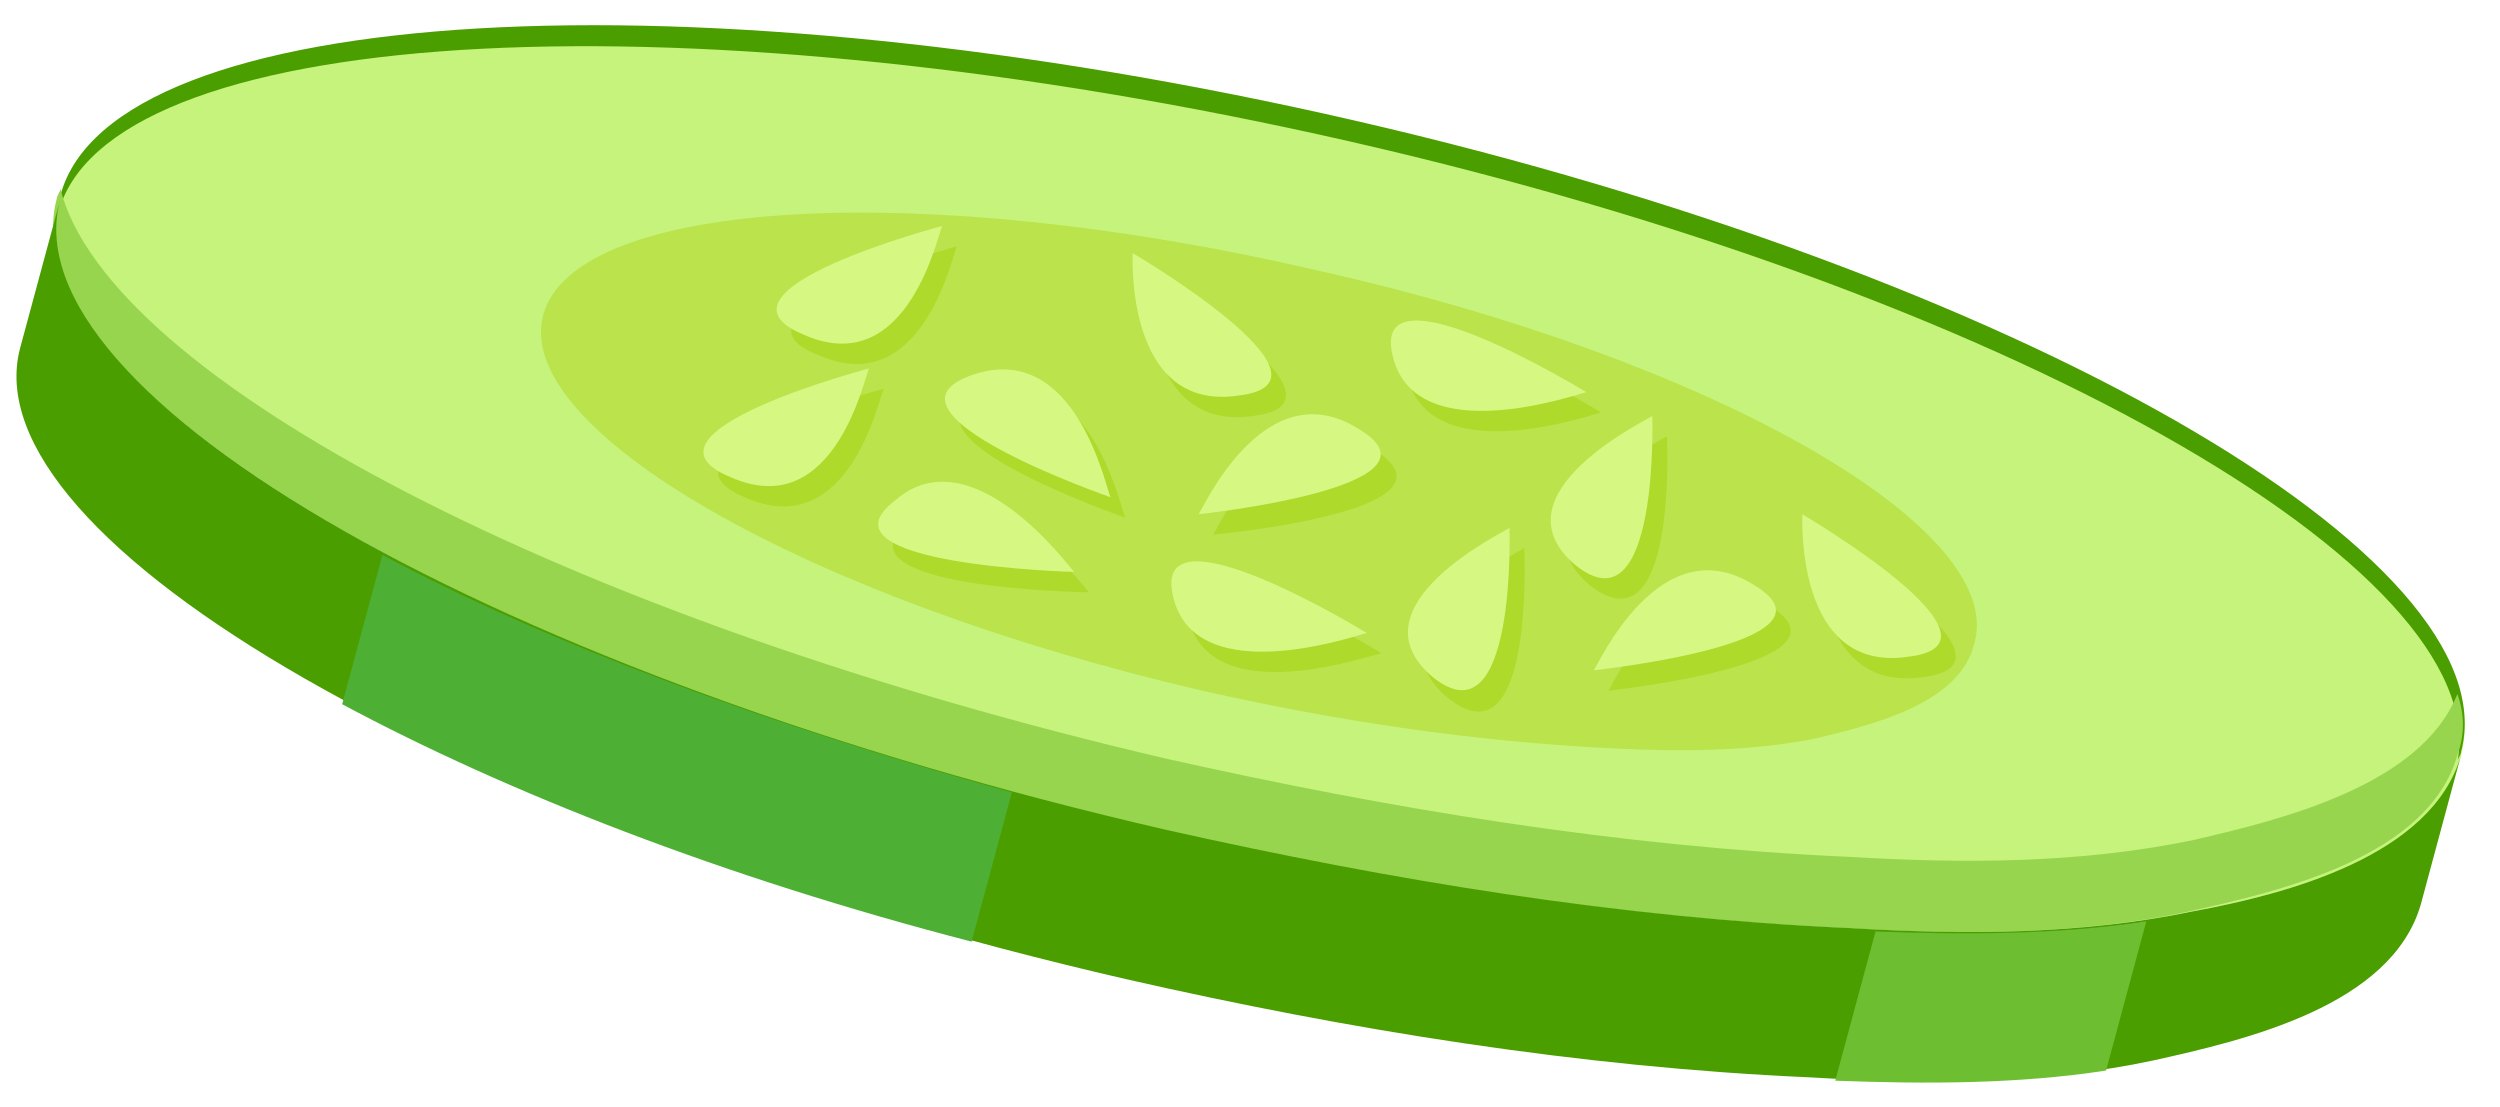 <svg width="61" height="27" viewBox="0 0 61 27" fill="none" xmlns="http://www.w3.org/2000/svg">
<path d="M60.051 18.424C59.426 20.907 55.765 21.817 53.533 22.231C50.765 22.81 47.907 22.81 45.139 22.645C39.514 22.396 33.978 21.486 28.442 20.245C12.28 16.52 0.136 9.651 1.475 4.851C2.725 0.134 16.923 -0.777 33.085 3.03C49.247 6.755 61.301 13.707 60.051 18.424Z" fill="#C5F37C"/>
<path d="M32.905 3.444C48.888 7.086 60.853 13.872 59.961 18.59C59.961 18.507 60.05 18.424 60.05 18.341C61.3 13.624 49.245 6.672 33.083 2.948C16.921 -0.776 2.724 0.051 1.474 4.769C1.474 4.851 1.474 4.934 1.474 5.017C2.992 0.548 16.921 -0.197 32.905 3.444Z" fill="#4A9E00"/>
<path d="M59.96 16.935C59.067 19.17 55.674 19.997 53.531 20.494C50.763 21.073 47.906 21.073 45.138 20.908C39.512 20.659 33.976 19.749 28.44 18.508C13.885 15.114 2.634 9.238 1.473 4.604C1.473 4.686 1.384 4.769 1.384 4.852C0.134 9.569 12.188 16.521 28.351 20.245C33.797 21.487 39.423 22.397 45.048 22.646C47.816 22.811 50.763 22.811 53.442 22.232C55.674 21.735 59.246 20.908 59.96 18.425C60.139 17.928 60.139 17.432 59.96 16.935Z" fill="#98D54F"/>
<path d="M48.175 15.693C47.818 17.183 45.675 17.68 44.335 18.011C42.728 18.342 40.942 18.342 39.335 18.259C35.942 18.093 32.638 17.597 29.334 16.852C19.69 14.617 12.458 10.479 13.261 7.665C14.065 4.851 22.458 4.355 32.102 6.589C41.746 8.741 48.978 12.879 48.175 15.693Z" fill="#BAE34C"/>
<path d="M53.532 22.232C50.763 22.811 47.906 22.811 45.138 22.645C39.513 22.397 33.976 21.487 28.44 20.245C12.278 16.521 0.134 9.652 1.474 4.852L0.491 8.493C-0.759 13.21 11.296 20.163 27.458 23.887C32.905 25.128 38.53 26.039 44.156 26.287C46.924 26.452 49.87 26.452 52.549 25.873C54.782 25.377 58.353 24.549 59.068 22.066L60.05 18.424C59.336 20.907 55.764 21.818 53.532 22.232Z" fill="#4A9E00"/>
<path d="M8.349 17.183C12.367 19.335 17.635 21.404 23.707 22.976L24.689 19.335C18.707 17.68 13.349 15.693 9.331 13.541L8.349 17.183Z" fill="#4DB034"/>
<path d="M44.78 26.369C47.013 26.452 49.245 26.452 51.388 26.121L52.37 22.48C50.227 22.811 47.906 22.811 45.763 22.728L44.78 26.369Z" fill="#6DBF31"/>
<path d="M39.066 10.065C38.976 10.065 34.869 11.554 34.333 9.154C33.797 6.837 39.066 10.065 39.066 10.065Z" fill="#ADDA2B"/>
<path d="M33.708 15.941C33.529 15.941 29.511 17.43 28.976 15.03C28.529 12.713 33.708 15.941 33.708 15.941Z" fill="#ADDA2B"/>
<path d="M40.673 10.644C40.584 10.727 36.744 12.548 38.798 14.286C40.941 15.941 40.673 10.644 40.673 10.644Z" fill="#ADDA2B"/>
<path d="M37.19 13.375C37.1 13.458 33.261 15.278 35.314 17.017C37.458 18.755 37.19 13.375 37.19 13.375Z" fill="#ADDA2B"/>
<path d="M23.351 6.009C23.262 6.092 22.547 9.816 19.958 8.658C17.368 7.665 23.351 6.009 23.351 6.009Z" fill="#ADDA2B"/>
<path d="M21.565 9.485C21.475 9.568 20.761 13.292 18.172 12.133C15.582 11.058 21.565 9.485 21.565 9.485Z" fill="#ADDA2B"/>
<path d="M27.994 6.671C27.994 6.754 27.815 10.561 30.583 10.147C33.351 9.816 27.994 6.671 27.994 6.671Z" fill="#ADDA2B"/>
<path d="M44.335 13.044C44.335 13.127 44.157 16.934 46.925 16.52C49.693 16.189 44.335 13.044 44.335 13.044Z" fill="#ADDA2B"/>
<path d="M39.246 16.851C39.335 16.768 40.853 13.292 43.175 14.782C45.497 16.189 39.246 16.851 39.246 16.851Z" fill="#ADDA2B"/>
<path d="M29.601 13.044C29.69 12.961 31.208 9.485 33.529 10.975C35.94 12.465 29.601 13.044 29.601 13.044Z" fill="#ADDA2B"/>
<path d="M26.565 14.451C26.476 14.368 24.065 11.058 22.19 12.713C20.136 14.368 26.565 14.451 26.565 14.451Z" fill="#ADDA2B"/>
<path d="M27.457 12.63C27.368 12.547 26.654 8.74 24.064 9.651C21.475 10.561 27.457 12.63 27.457 12.63Z" fill="#ADDA2B"/>
<path d="M38.707 9.569C38.618 9.569 34.511 11.059 33.975 8.658C33.439 6.341 38.707 9.569 38.707 9.569Z" fill="#D6F781"/>
<path d="M33.351 15.445C33.262 15.445 29.154 16.934 28.618 14.534C28.083 12.217 33.351 15.445 33.351 15.445Z" fill="#D6F781"/>
<path d="M40.316 10.148C40.226 10.23 36.387 12.051 38.44 13.789C40.494 15.444 40.316 10.148 40.316 10.148Z" fill="#D6F781"/>
<path d="M36.832 12.879C36.743 12.962 32.903 14.782 34.957 16.52C37.011 18.176 36.832 12.879 36.832 12.879Z" fill="#D6F781"/>
<path d="M22.993 5.513C22.904 5.596 22.19 9.32 19.6 8.162C17.011 7.086 22.993 5.513 22.993 5.513Z" fill="#D6F781"/>
<path d="M21.207 8.989C21.118 9.072 20.404 12.796 17.814 11.638C15.225 10.562 21.207 8.989 21.207 8.989Z" fill="#D6F781"/>
<path d="M27.636 6.175C27.636 6.258 27.457 10.065 30.226 9.651C32.994 9.32 27.636 6.175 27.636 6.175Z" fill="#D6F781"/>
<path d="M43.977 12.548C43.977 12.631 43.798 16.438 46.566 16.024C49.334 15.693 43.977 12.548 43.977 12.548Z" fill="#D6F781"/>
<path d="M38.887 16.355C38.976 16.272 40.494 12.796 42.816 14.286C45.137 15.693 38.887 16.355 38.887 16.355Z" fill="#D6F781"/>
<path d="M29.243 12.548C29.332 12.465 30.85 8.989 33.172 10.479C35.494 11.886 29.243 12.548 29.243 12.548Z" fill="#D6F781"/>
<path d="M26.208 13.955C26.119 13.872 23.708 10.562 21.832 12.217C19.779 13.789 26.208 13.955 26.208 13.955Z" fill="#D6F781"/>
<path d="M27.1 12.134C27.011 12.051 26.296 8.244 23.707 9.154C21.117 10.065 27.1 12.134 27.1 12.134Z" fill="#D6F781"/>
</svg>
